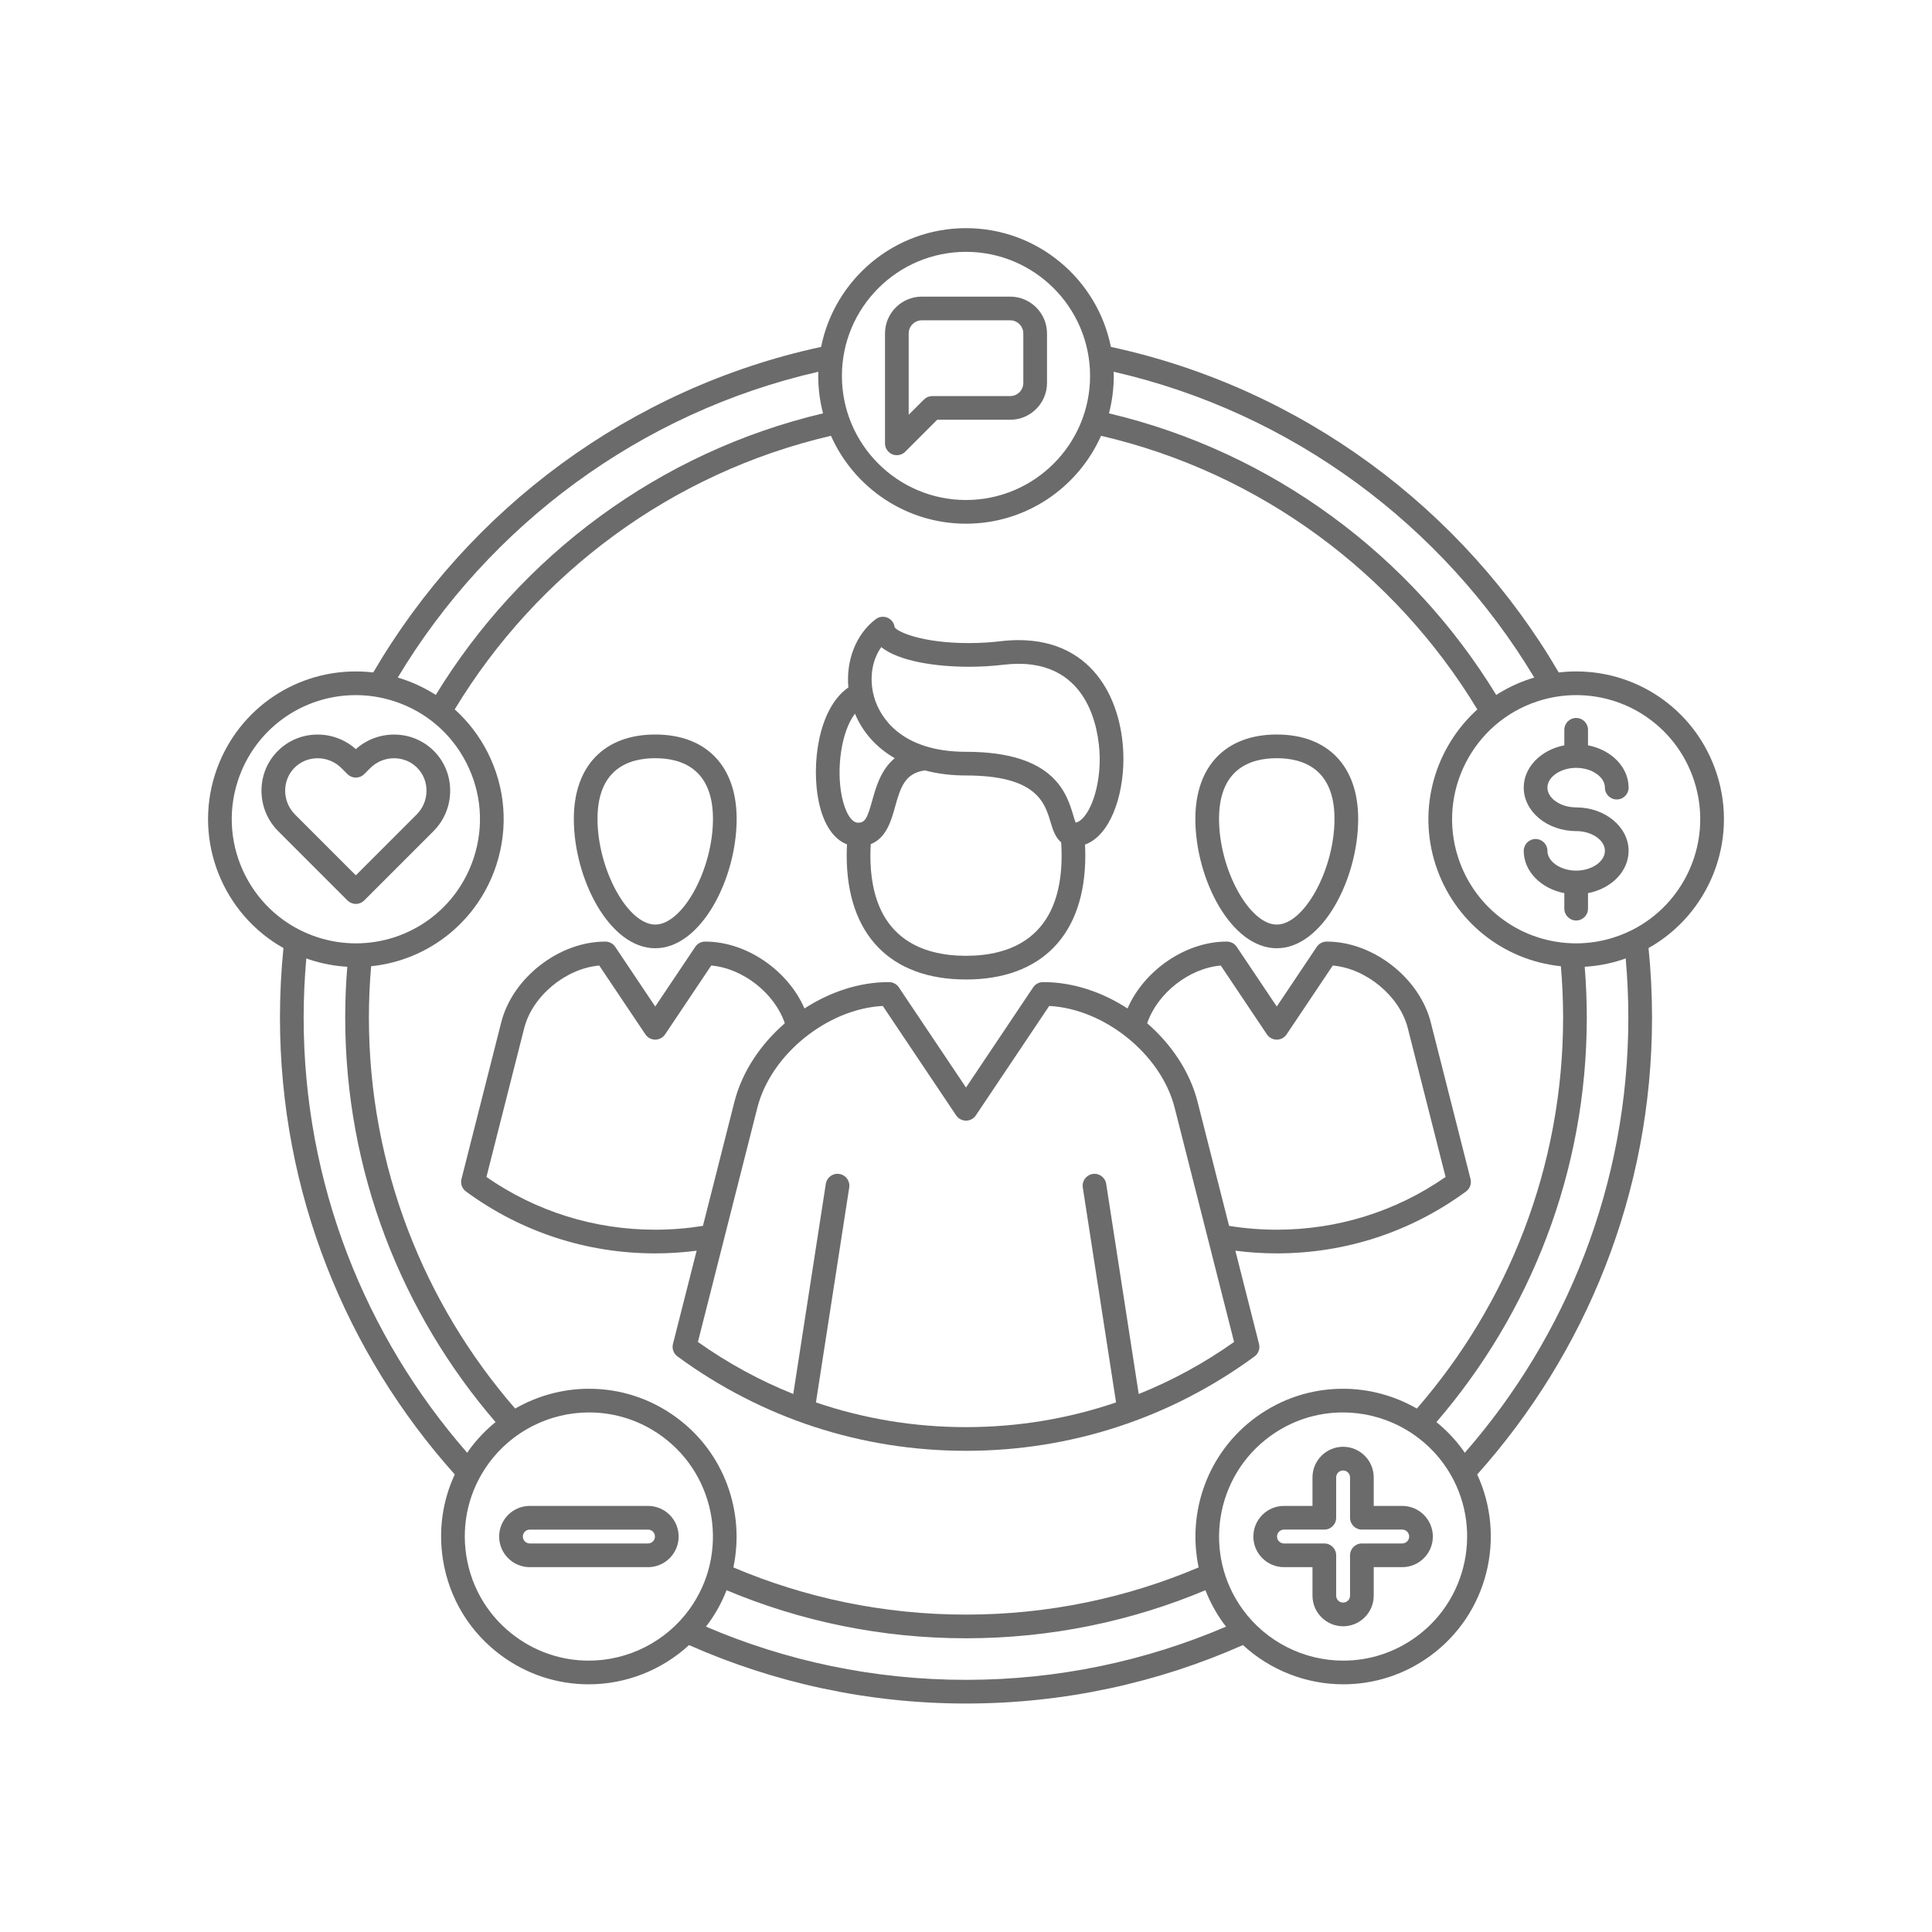 <svg xmlns="http://www.w3.org/2000/svg" xmlns:xlink="http://www.w3.org/1999/xlink" width="1080" zoomAndPan="magnify" viewBox="0 0 810 810" height="1080" preserveAspectRatio="xMidYMid meet" version="1.0"><defs><clipPath id="832b1b7d3a"><path d="M 87 95.715 L 723 95.715 L 723 714.465 L 87 714.465 Z M 87 95.715 " clip-rule="nonzero"/></clipPath></defs><g clip-path="url(#832b1b7d3a)"><path fill="#6b6b6b" d="M 719.734 324.324 C 711.414 298.707 687.738 281.5 660.828 281.5 C 658.383 281.5 655.941 281.645 653.516 281.938 C 613.414 213.309 545.715 162.703 465.746 145.441 C 460.074 117.086 434.996 95.656 405 95.656 C 375.004 95.656 349.926 117.086 344.254 145.441 C 264.285 162.703 196.582 213.309 156.484 281.938 C 154.059 281.648 151.621 281.5 149.172 281.5 C 122.262 281.5 98.586 298.711 90.262 324.324 C 80.992 352.855 93.629 383.328 118.84 397.48 C 117.875 407.055 117.375 416.766 117.375 426.59 C 117.375 500.109 145.117 567.266 190.664 618.168 C 185.516 629.23 183.758 641.57 185.707 653.891 C 188.293 670.234 197.094 684.594 210.48 694.32 C 221.141 702.062 233.715 706.156 246.852 706.156 C 262.531 706.156 277.543 700.145 288.887 689.707 C 324.418 705.445 363.703 714.211 405 714.211 C 446.297 714.211 485.582 705.445 521.113 689.703 C 532.461 700.145 547.473 706.152 563.148 706.152 C 576.285 706.152 588.859 702.062 599.52 694.32 C 623.836 676.648 631.508 644.48 619.324 618.18 C 664.875 567.273 692.621 500.117 692.621 426.59 C 692.621 416.766 692.125 407.055 691.156 397.48 C 716.375 383.324 729.008 352.852 719.734 324.324 Z M 682.691 426.59 C 682.691 496.391 656.801 560.25 614.125 609.09 C 613.824 608.652 613.539 608.215 613.227 607.785 C 610.055 603.422 606.34 599.559 602.234 596.219 C 641.5 550.629 665.27 491.336 665.27 426.59 C 665.27 419.43 664.965 412.336 664.395 405.32 C 669.668 405.012 674.887 404.039 679.961 402.391 C 680.508 402.211 681.039 402.012 681.574 401.82 C 682.301 409.98 682.691 418.238 682.691 426.59 Z M 593.684 686.285 C 584.73 692.789 574.176 696.227 563.152 696.227 C 546.527 696.227 530.773 688.207 521.016 674.773 C 504.156 651.57 509.32 618.973 532.527 602.113 C 541.477 595.609 552.031 592.172 563.055 592.172 C 579.684 592.172 595.434 600.191 605.191 613.621 C 622.051 636.828 616.887 669.422 593.684 686.285 Z M 246.852 696.227 C 235.828 696.227 225.27 692.789 216.32 686.285 C 205.078 678.117 197.688 666.062 195.516 652.336 C 193.344 638.613 196.645 624.863 204.812 613.621 C 214.566 600.191 230.32 592.172 246.945 592.172 C 257.969 592.172 268.523 595.609 277.473 602.113 C 300.68 618.973 305.844 651.57 288.984 674.777 C 279.227 688.207 263.477 696.227 246.852 696.227 Z M 128.426 401.82 C 128.961 402.012 129.492 402.211 130.039 402.391 C 135.113 404.039 140.332 405.012 145.602 405.32 C 145.031 412.336 144.73 419.426 144.73 426.59 C 144.73 491.336 168.5 550.629 207.766 596.219 C 203.66 599.559 199.945 603.422 196.777 607.781 C 196.465 608.211 196.176 608.652 195.875 609.086 C 153.199 560.246 127.305 496.387 127.305 426.586 C 127.309 418.242 127.699 409.984 128.426 401.82 Z M 99.707 327.395 C 106.695 305.883 126.578 291.434 149.176 291.434 C 154.617 291.434 160.027 292.293 165.262 293.992 C 178.477 298.285 189.23 307.473 195.539 319.852 C 201.848 332.234 202.957 346.332 198.66 359.547 C 191.672 381.055 171.793 395.508 149.195 395.508 C 143.754 395.508 138.34 394.645 133.109 392.945 C 105.828 384.082 90.844 354.676 99.707 327.395 Z M 405 105.586 C 433.684 105.586 457.02 128.922 457.02 157.609 C 457.02 186.293 433.684 209.629 405 209.629 C 376.316 209.629 352.977 186.293 352.977 157.609 C 352.977 128.922 376.316 105.586 405 105.586 Z M 601.895 362.613 C 609.551 386.172 630.199 402.613 654.406 405.098 C 655.012 412.184 655.34 419.352 655.34 426.59 C 655.34 489.246 632.199 546.598 594.02 590.551 C 584.711 585.195 574.047 582.242 563.059 582.242 C 549.922 582.242 537.348 586.336 526.688 594.078 C 506.289 608.898 497.613 633.93 502.539 657.141 C 472.547 669.879 439.582 676.93 405 676.93 C 370.422 676.93 337.453 669.879 307.465 657.145 C 312.391 633.934 303.715 608.902 283.316 594.078 C 272.656 586.336 260.082 582.242 246.945 582.242 C 235.957 582.242 225.289 585.199 215.984 590.555 C 177.805 546.598 154.664 489.246 154.664 426.59 C 154.664 419.352 154.992 412.188 155.594 405.098 C 179.801 402.617 200.449 386.176 208.105 362.617 C 213.223 346.879 211.902 330.09 204.387 315.344 C 200.883 308.465 196.211 302.43 190.641 297.41 C 225.121 240.41 281.684 198.191 348.383 182.711 C 358.035 204.395 379.773 219.562 405.004 219.562 C 430.23 219.562 451.969 204.398 461.621 182.711 C 528.332 198.195 584.902 240.426 619.379 297.441 C 601.785 313.328 594.113 338.652 601.895 362.613 Z M 641.672 284.547 C 636.488 286.23 631.684 288.543 627.305 291.359 C 591.59 232.871 533.453 189.508 464.934 173.297 C 466.246 168.281 466.953 163.027 466.953 157.605 C 466.953 157.02 466.926 156.441 466.906 155.859 C 541.586 172.926 604.887 220.191 643.242 284.07 C 642.719 284.223 642.195 284.379 641.672 284.547 Z M 345.062 173.297 C 276.547 189.508 218.414 232.863 182.703 291.352 C 178.277 288.516 173.461 286.219 168.328 284.551 C 167.809 284.383 167.281 284.227 166.758 284.074 C 205.113 220.195 268.414 172.93 343.09 155.859 C 343.074 156.445 343.047 157.023 343.047 157.609 C 343.047 163.027 343.75 168.281 345.062 173.297 Z M 297.02 680.617 C 300.211 676.223 302.734 671.547 304.617 666.711 C 335.523 679.68 369.438 686.859 405 686.859 C 440.562 686.859 474.477 679.68 505.387 666.711 C 507.27 671.547 509.793 676.223 512.98 680.613 C 513.32 681.074 513.684 681.516 514.031 681.969 C 480.539 696.32 443.684 704.285 405 704.285 C 366.316 704.285 329.461 696.324 295.973 681.969 C 296.32 681.52 296.684 681.078 297.02 680.617 Z M 676.891 392.941 C 671.66 394.645 666.246 395.504 660.805 395.504 C 638.207 395.504 618.328 381.055 611.34 359.543 C 602.477 332.262 617.461 302.855 644.742 293.988 C 649.973 292.289 655.383 291.43 660.828 291.43 C 683.422 291.43 703.301 305.883 710.289 327.391 C 719.156 354.672 704.172 384.078 676.891 392.941 Z M 676.891 392.941 " fill-opacity="1" fill-rule="nonzero"/></g><path fill="#6b6b6b" d="M 660.816 338.504 C 654.281 338.504 648.766 334.707 648.766 330.211 C 648.766 325.719 654.281 321.926 660.816 321.926 C 667.348 321.926 672.867 325.719 672.867 330.211 C 672.867 332.953 675.09 335.18 677.832 335.18 C 680.574 335.18 682.797 332.953 682.797 330.211 C 682.797 321.586 675.516 314.355 665.781 312.48 L 665.781 305.973 C 665.781 303.23 663.559 301.008 660.816 301.008 C 658.074 301.008 655.852 303.23 655.852 305.973 L 655.852 312.48 C 646.117 314.352 638.832 321.586 638.832 330.211 C 638.832 340.258 648.695 348.434 660.816 348.434 C 667.348 348.434 672.867 352.227 672.867 356.719 C 672.867 361.215 667.348 365.012 660.816 365.012 C 654.281 365.012 648.766 361.215 648.766 356.719 C 648.766 353.977 646.543 351.754 643.801 351.754 C 641.059 351.754 638.832 353.977 638.832 356.719 C 638.832 365.352 646.117 372.582 655.852 374.453 L 655.852 380.961 C 655.852 383.703 658.074 385.926 660.816 385.926 C 663.559 385.926 665.781 383.703 665.781 380.961 L 665.781 374.453 C 675.516 372.578 682.797 365.348 682.797 356.719 C 682.797 346.676 672.938 338.504 660.816 338.504 Z M 660.816 338.504 " fill-opacity="1" fill-rule="nonzero"/><path fill="#6b6b6b" d="M 145.672 377.516 C 146.605 378.445 147.867 378.969 149.184 378.969 C 150.5 378.969 151.762 378.449 152.695 377.516 L 181.688 348.523 C 186.188 344.02 188.691 338.035 188.738 331.672 C 188.785 325.277 186.348 319.297 181.883 314.828 C 177.457 310.406 171.543 307.969 165.215 307.969 C 159.242 307.969 153.602 310.129 149.184 314.082 C 144.766 310.129 139.125 307.969 133.152 307.969 C 126.828 307.969 120.906 310.406 116.488 314.828 C 112.016 319.297 109.582 325.277 109.629 331.672 C 109.676 338.035 112.18 344.023 116.684 348.523 Z M 133.152 317.898 C 136.93 317.898 140.484 319.371 143.16 322.047 L 145.672 324.559 C 147.613 326.496 150.754 326.496 152.695 324.559 L 155.207 322.043 C 157.879 319.371 161.438 317.898 165.215 317.898 C 168.887 317.898 172.312 319.301 174.859 321.848 C 177.434 324.422 178.836 327.883 178.812 331.598 C 178.785 335.336 177.312 338.855 174.664 341.5 L 149.184 366.984 L 123.703 341.5 C 121.059 338.855 119.586 335.34 119.559 331.598 C 119.531 327.887 120.934 324.422 123.512 321.848 C 126.055 319.301 129.48 317.898 133.152 317.898 Z M 133.152 317.898 " fill-opacity="1" fill-rule="nonzero"/><path fill="#6b6b6b" d="M 535.289 397.559 C 554.512 397.559 569.422 368.41 569.422 343.336 C 569.422 321.18 556.664 307.949 535.289 307.949 C 513.914 307.949 501.156 321.18 501.156 343.336 C 501.156 368.41 516.066 397.559 535.289 397.559 Z M 535.289 317.879 C 546.328 317.879 559.492 322.297 559.492 343.336 C 559.492 364.449 546.824 387.629 535.289 387.629 C 523.754 387.629 511.086 364.449 511.086 343.336 C 511.086 322.297 524.246 317.879 535.289 317.879 Z M 535.289 317.879 " fill-opacity="1" fill-rule="nonzero"/><path fill="#6b6b6b" d="M 556.352 394.77 L 556.191 394.77 C 554.535 394.77 552.988 395.594 552.066 396.969 L 535.289 421.992 L 518.512 396.969 C 517.59 395.594 516.043 394.766 514.387 394.766 L 514.227 394.766 C 497.016 394.766 479.605 406.902 472.719 422.809 C 462.09 415.898 449.777 411.754 437.531 411.754 L 437.281 411.754 C 435.625 411.754 434.078 412.578 433.16 413.953 L 405 455.953 L 376.844 413.953 C 375.922 412.578 374.375 411.754 372.719 411.754 L 372.469 411.754 C 360.227 411.754 347.91 415.898 337.277 422.809 C 330.395 406.902 312.984 394.77 295.773 394.77 L 295.609 394.77 C 293.953 394.77 292.406 395.594 291.488 396.969 L 274.711 421.992 L 257.934 396.969 C 257.012 395.594 255.465 394.77 253.809 394.77 L 253.648 394.77 C 234.395 394.77 214.883 409.949 210.148 428.605 L 193.477 494.301 C 192.977 496.262 193.719 498.328 195.352 499.527 C 218.496 516.512 245.938 525.488 274.711 525.488 C 280.562 525.488 286.352 525.102 292.066 524.367 L 282.145 563.457 C 281.648 565.418 282.387 567.484 284.02 568.68 C 319.301 594.574 361.133 608.262 405 608.262 C 448.867 608.262 490.699 594.574 525.98 568.68 C 527.609 567.484 528.352 565.418 527.852 563.457 L 517.934 524.367 C 523.648 525.102 529.438 525.488 535.285 525.488 C 564.059 525.488 591.5 516.512 614.648 499.527 C 616.277 498.328 617.02 496.262 616.523 494.301 L 599.852 428.605 C 595.117 409.945 575.602 394.77 556.352 394.77 Z M 535.289 515.559 C 528.527 515.559 521.848 515.008 515.293 513.953 L 502.102 461.984 C 498.902 449.375 491.152 437.852 480.969 429.02 C 485.219 416.41 498.539 405.957 511.812 404.805 L 531.164 433.672 C 532.086 435.047 533.633 435.871 535.289 435.871 C 536.945 435.871 538.492 435.047 539.414 433.672 L 558.77 404.805 C 572.746 406.02 586.801 417.543 590.227 431.051 L 606.066 493.453 C 585.215 507.926 560.816 515.559 535.289 515.559 Z M 477.414 584.441 L 463.777 496.336 C 463.359 493.625 460.816 491.762 458.113 492.188 C 455.402 492.609 453.543 495.145 453.965 497.855 L 467.91 587.969 C 447.867 594.809 426.695 598.328 405 598.328 C 383.305 598.328 362.137 594.809 342.09 587.969 L 356.043 497.855 C 356.461 495.145 354.605 492.605 351.895 492.188 C 349.172 491.766 346.645 493.625 346.227 496.336 L 332.586 584.441 C 318.566 578.816 305.164 571.523 292.602 562.625 L 317.52 464.426 C 323.207 442.016 346.934 422.973 370.109 421.746 L 400.875 467.637 C 401.797 469.012 403.344 469.836 405 469.836 C 406.656 469.836 408.203 469.012 409.121 467.637 L 439.891 421.746 C 463.066 422.973 486.789 442.016 492.477 464.426 L 517.395 562.625 C 504.84 571.523 491.438 578.816 477.414 584.441 Z M 251.234 404.805 L 270.59 433.672 C 271.508 435.047 273.055 435.871 274.711 435.871 C 276.367 435.871 277.914 435.047 278.836 433.672 L 298.191 404.805 C 311.461 405.957 324.781 416.41 329.031 429.02 C 318.848 437.848 311.098 449.375 307.898 461.984 L 294.711 513.953 C 288.152 515.008 281.477 515.559 274.715 515.559 C 249.184 515.559 224.785 507.926 203.938 493.453 L 219.777 431.047 C 223.203 417.543 237.254 406.02 251.234 404.805 Z M 251.234 404.805 " fill-opacity="1" fill-rule="nonzero"/><path fill="#6b6b6b" d="M 274.711 397.559 C 293.934 397.559 308.844 368.41 308.844 343.336 C 308.844 321.18 296.086 307.949 274.711 307.949 C 253.336 307.949 240.578 321.18 240.578 343.336 C 240.578 368.41 255.488 397.559 274.711 397.559 Z M 274.711 317.879 C 285.754 317.879 298.914 322.297 298.914 343.336 C 298.914 364.449 286.246 387.629 274.711 387.629 C 263.176 387.629 250.508 364.449 250.508 343.336 C 250.508 322.297 263.672 317.879 274.711 317.879 Z M 274.711 317.879 " fill-opacity="1" fill-rule="nonzero"/><path fill="#6b6b6b" d="M 355.113 354.004 C 355.035 355.582 354.984 357.152 354.984 358.699 C 354.984 391.719 373.215 410.656 405 410.656 C 436.789 410.656 455.02 391.719 455.02 358.699 C 455.02 357.18 454.965 355.641 454.891 354.094 C 465.391 350.352 471 333.855 470.996 318.223 C 470.988 295.227 459.461 268.371 426.98 268.371 C 424.605 268.371 422.125 268.523 419.602 268.824 C 415.203 269.348 410.688 269.613 406.18 269.613 C 386.75 269.613 376.352 265 375.082 262.973 C 374.879 261.246 373.785 259.742 372.191 259.023 C 370.531 258.273 368.594 258.496 367.145 259.598 C 358.84 265.914 354.645 276.93 355.688 288.207 C 342.934 297.086 340.094 320.777 343.238 336 C 345.215 345.551 349.434 351.84 355.113 354.004 Z M 358.449 299.207 C 361.742 307.117 367.488 313.453 375.121 317.879 C 369.273 322.727 367.227 330.078 365.707 335.57 C 363.523 343.438 362.57 344.922 359.715 344.922 C 356.988 344.922 354.336 340.633 352.965 333.992 C 350.57 322.418 352.656 306.785 358.449 299.207 Z M 369.477 271.305 C 376.859 277.262 392.461 279.543 406.18 279.543 C 411.078 279.543 415.988 279.254 420.777 278.688 C 422.91 278.43 424.996 278.301 426.98 278.301 C 459.41 278.301 461.062 311.555 461.062 318.223 C 461.066 332.629 455.773 343.949 450.961 344.887 C 450.652 344.102 450.293 342.898 450.008 341.945 C 447.219 332.598 442.023 315.195 405 315.195 C 377.191 315.195 369.078 300.031 366.879 293.512 C 364.195 285.551 365.312 277.109 369.477 271.305 Z M 405 400.727 C 386.715 400.727 364.914 393.434 364.914 358.699 C 364.914 357.125 364.973 355.523 365.066 353.91 C 371.641 351.324 373.695 343.922 375.273 338.223 C 377.66 329.617 379.59 324.211 387.715 322.992 C 393.004 324.379 398.789 325.125 405 325.125 C 434.625 325.125 438.016 336.488 440.492 344.785 C 441.328 347.582 442.379 351.09 444.895 353.145 C 445.02 355.016 445.09 356.871 445.09 358.699 C 445.09 393.434 423.289 400.727 405 400.727 Z M 405 400.727 " fill-opacity="1" fill-rule="nonzero"/><path fill="#6b6b6b" d="M 587.891 631.359 L 575.941 631.359 L 575.941 619.41 C 575.941 612.332 570.184 606.57 563.105 606.57 C 556.027 606.57 550.266 612.332 550.266 619.41 L 550.266 631.359 L 538.316 631.359 C 531.238 631.359 525.477 637.121 525.477 644.199 C 525.477 651.277 531.238 657.035 538.316 657.035 L 550.266 657.035 L 550.266 668.984 C 550.266 676.062 556.027 681.824 563.105 681.824 C 570.184 681.824 575.941 676.062 575.941 668.984 L 575.941 657.035 L 587.891 657.035 C 594.969 657.035 600.73 651.277 600.73 644.199 C 600.73 637.121 594.969 631.359 587.891 631.359 Z M 570.977 647.105 C 568.234 647.105 566.012 649.328 566.012 652.07 L 566.012 668.984 C 566.012 670.59 564.707 671.895 563.105 671.895 C 561.5 671.895 560.195 670.59 560.195 668.984 L 560.195 652.07 C 560.195 649.328 557.973 647.105 555.23 647.105 L 538.316 647.105 C 536.715 647.105 535.41 645.801 535.41 644.199 C 535.41 642.594 536.715 641.289 538.316 641.289 L 555.23 641.289 C 557.973 641.289 560.195 639.066 560.195 636.324 L 560.195 619.41 C 560.195 617.809 561.5 616.504 563.105 616.504 C 564.707 616.504 566.012 617.809 566.012 619.41 L 566.012 636.324 C 566.012 639.066 568.234 641.289 570.977 641.289 L 587.891 641.289 C 589.496 641.289 590.801 642.594 590.801 644.199 C 590.801 645.801 589.496 647.105 587.891 647.105 Z M 570.977 647.105 " fill-opacity="1" fill-rule="nonzero"/><path fill="#6b6b6b" d="M 271.684 657.039 C 278.766 657.039 284.523 651.277 284.523 644.199 C 284.523 637.121 278.766 631.359 271.684 631.359 L 222.109 631.359 C 215.031 631.359 209.273 637.121 209.273 644.199 C 209.273 651.277 215.031 657.039 222.109 657.039 Z M 219.203 644.199 C 219.203 642.598 220.508 641.293 222.109 641.293 L 271.684 641.293 C 273.289 641.293 274.594 642.598 274.594 644.199 C 274.594 645.801 273.289 647.105 271.684 647.105 L 222.109 647.105 C 220.508 647.105 219.203 645.801 219.203 644.199 Z M 219.203 644.199 " fill-opacity="1" fill-rule="nonzero"/><path fill="#6b6b6b" d="M 371.043 185.887 C 371.043 187.895 372.254 189.707 374.109 190.473 C 374.723 190.73 375.367 190.852 376.008 190.852 C 377.301 190.852 378.57 190.348 379.52 189.398 L 392.934 175.984 L 423.523 175.984 C 432.035 175.984 438.961 169.062 438.961 160.551 L 438.961 139.797 C 438.961 131.285 432.035 124.363 423.523 124.363 L 386.477 124.363 C 377.969 124.363 371.043 131.285 371.043 139.797 Z M 386.477 134.293 L 423.523 134.293 C 426.559 134.293 429.027 136.762 429.027 139.797 L 429.027 160.551 C 429.027 163.586 426.559 166.055 423.523 166.055 L 390.875 166.055 C 389.559 166.055 388.297 166.578 387.363 167.508 L 380.973 173.898 L 380.973 139.797 C 380.973 136.762 383.441 134.293 386.477 134.293 Z M 386.477 134.293 " fill-opacity="1" fill-rule="nonzero"/></svg>